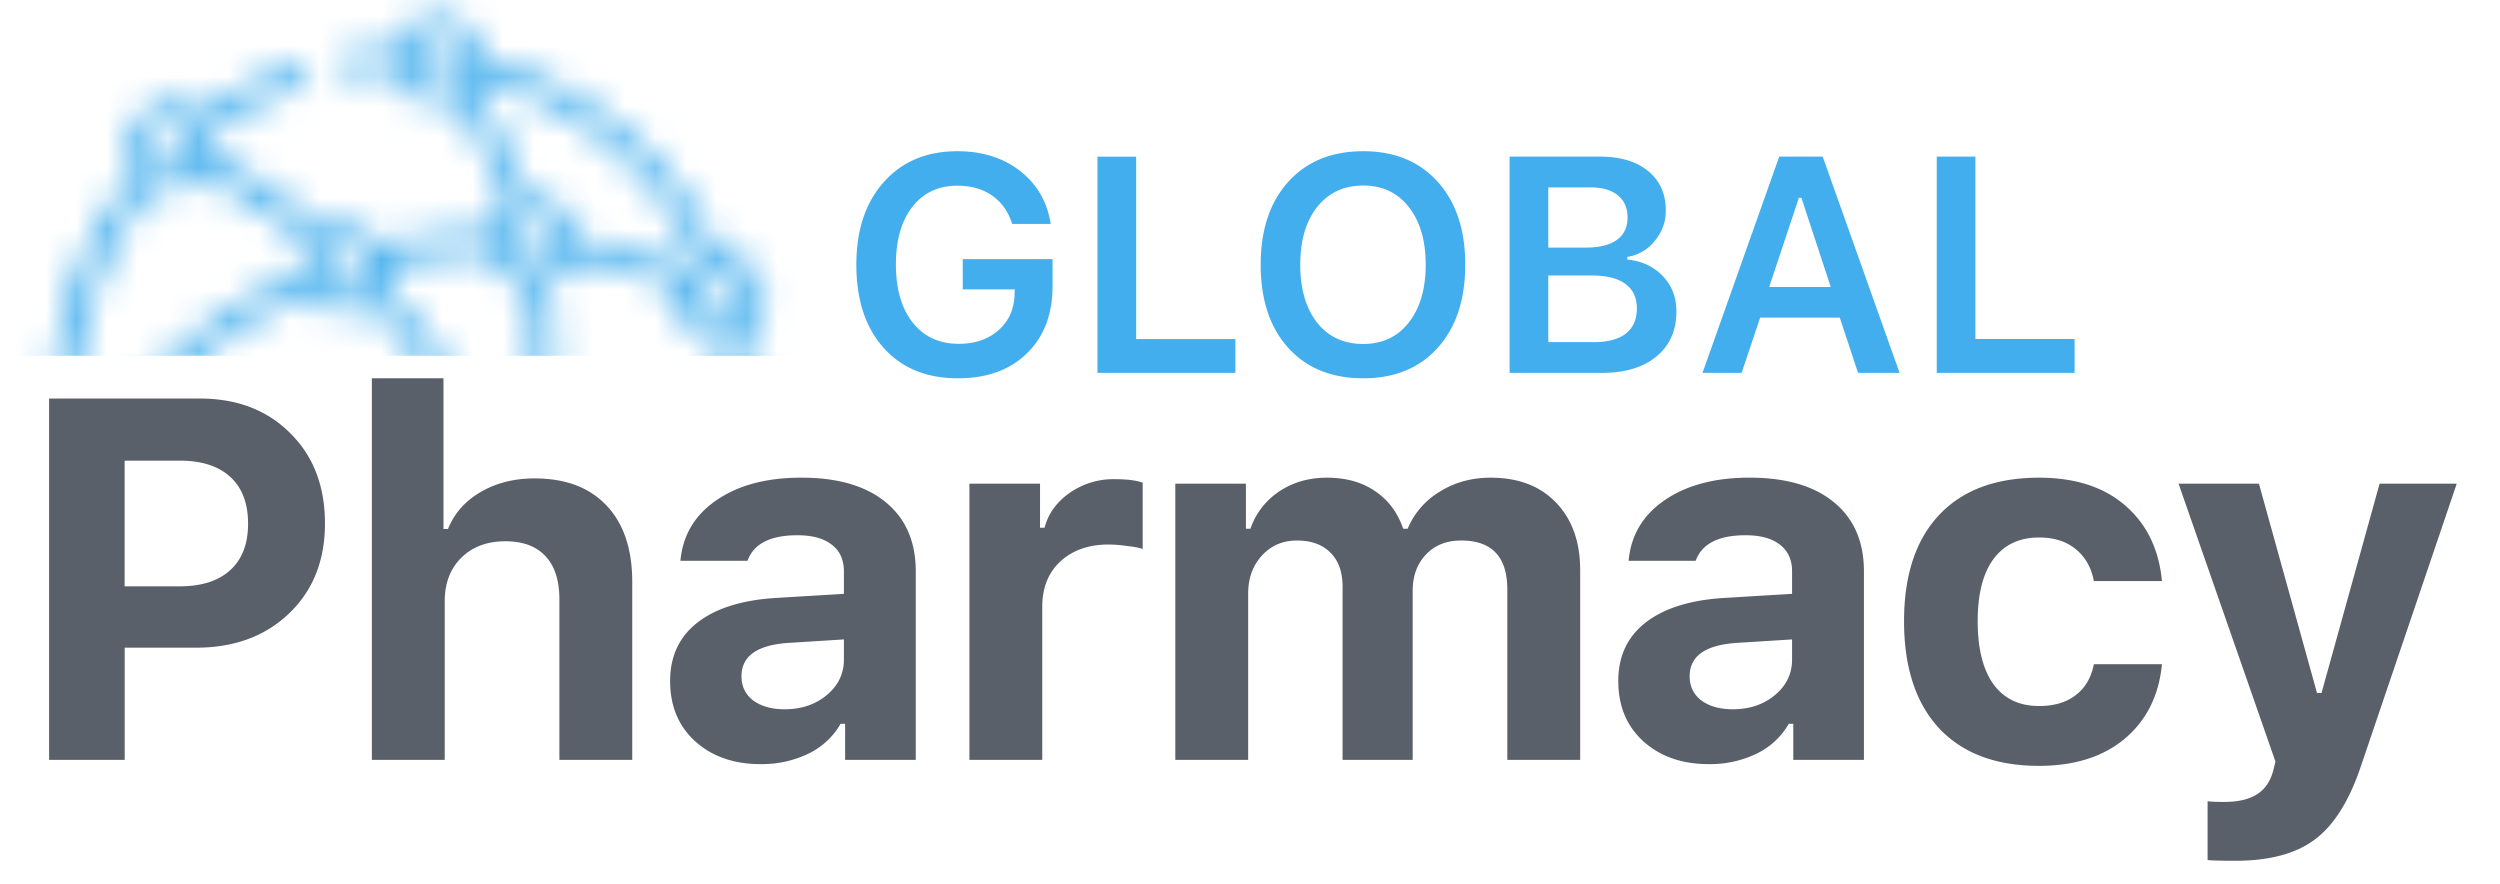 <svg width="82" height="29" fill="none" xmlns="http://www.w3.org/2000/svg"><g clip-path="url(#clip0)"><path d="M34.523 9.39c0 .92-.28 1.654-.841 2.202-.56.544-1.314.816-2.261.816-1.03 0-1.842-.333-2.438-.998-.597-.669-.895-1.578-.895-2.728 0-1.134.3-2.037.9-2.709.6-.675 1.404-1.013 2.413-1.013.82 0 1.506.217 2.06.65.554.432.888 1.01 1.003 1.735H33.2c-.128-.404-.347-.713-.659-.93-.307-.216-.688-.324-1.14-.324-.62 0-1.11.231-1.475.693-.36.462-.54 1.091-.54 1.888 0 .806.183 1.442.55 1.907.37.465.872.698 1.504.698.541 0 .98-.15 1.318-.452.337-.302.511-.697.52-1.185l.006-.147h-1.706V8.5h2.945v.89zm5.997 1.73v1.11h-4.523V5.138h1.269v5.983h3.254zm4.193-6.16c1.029 0 1.843.335 2.443 1.003.603.669.904 1.575.904 2.719 0 1.143-.3 2.051-.9 2.723-.599.668-1.415 1.003-2.447 1.003-1.04 0-1.86-.335-2.463-1.003-.6-.669-.9-1.576-.9-2.723 0-1.144.302-2.05.905-2.719.606-.668 1.425-1.003 2.458-1.003zm0 1.126c-.633 0-1.136.234-1.51.703-.37.469-.555 1.1-.555 1.893 0 .796.184 1.428.55 1.897.371.469.876.703 1.515.703.629 0 1.127-.234 1.494-.703.37-.472.556-1.104.556-1.897 0-.793-.186-1.424-.556-1.893-.367-.469-.865-.703-1.494-.703zm7.835 6.145h-3.033V5.137h2.965c.671 0 1.199.16 1.582.477.384.315.576.746.576 1.293 0 .374-.122.706-.364.998a1.425 1.425 0 01-.9.521v.088c.479.046.867.227 1.165.541.298.312.447.698.447 1.16 0 .623-.217 1.114-.653 1.475-.433.36-1.028.54-1.785.54zm-1.764-6.086v1.976h1.224c.449 0 .79-.083 1.022-.25.236-.17.354-.417.354-.738 0-.311-.106-.554-.32-.727-.212-.174-.51-.26-.894-.26h-1.386zm0 5.078h1.474c.469 0 .825-.093 1.067-.28.242-.19.364-.466.364-.826 0-.354-.126-.623-.379-.806-.249-.184-.616-.275-1.1-.275h-1.426v2.187zm10.16 1.008l-.6-1.814h-2.61l-.61 1.814h-1.282l2.517-7.094h1.425l2.522 7.094h-1.362zm-1.941-5.742l-.974 2.925h2.02l-.963-2.925h-.083zm9.044 4.63v1.112h-4.522V5.137h1.268v5.983h3.254z" fill="#43AEED"/><path d="M1.608 13.072h4.944c1.221 0 2.21.378 2.965 1.134.761.75 1.142 1.738 1.142 2.965 0 1.215-.392 2.198-1.175 2.948s-1.801 1.125-3.055 1.125H4.09v3.679H1.61v-11.85zm2.48 2.037v4.123h1.8c.716 0 1.27-.175 1.658-.526.394-.356.591-.865.591-1.527 0-.668-.194-1.18-.583-1.536-.388-.356-.941-.534-1.659-.534H4.09zm8.109 9.814V12.407h2.349v4.944h.148c.207-.514.566-.92 1.075-1.215.51-.296 1.098-.444 1.766-.444 1.013 0 1.799.296 2.357.887.564.591.846 1.43.846 2.513v5.831h-2.39v-5.264c0-.624-.153-1.098-.46-1.42-.301-.324-.739-.485-1.314-.485-.597 0-1.079.18-1.445.542-.362.36-.542.837-.542 1.428v5.199h-2.39zm13.537-1.659c.552 0 1.015-.156 1.387-.468.373-.312.559-.698.559-1.158v-.665l-1.831.115c-1.019.071-1.528.435-1.528 1.092 0 .334.129.6.386.797.263.191.605.287 1.026.287zm-.789 1.799c-.876 0-1.59-.25-2.143-.748-.548-.498-.822-1.158-.822-1.979 0-.816.302-1.456.904-1.922.608-.47 1.475-.739 2.603-.804l2.193-.132v-.739c0-.378-.131-.668-.394-.87-.263-.209-.64-.313-1.134-.313-.887 0-1.431.28-1.634.838h-2.2c.076-.837.47-1.5 1.182-1.987.717-.493 1.645-.74 2.784-.74 1.193 0 2.116.269 2.767.805.657.537.986 1.293.986 2.267v6.184H27.72V23.74h-.148a2.43 2.43 0 01-1.051.978 3.51 3.51 0 01-1.577.345zm6.852-.14v-9.058h2.316v1.445h.148c.12-.46.394-.84.82-1.141a2.5 2.5 0 011.48-.452c.399 0 .705.038.919.115v2.176c-.093-.038-.26-.071-.501-.098a4.525 4.525 0 00-.616-.05c-.651 0-1.177.184-1.577.55-.4.367-.6.866-.6 1.495v5.018h-2.39zm6.753 0v-9.058h2.316v1.478h.148a2.4 2.4 0 01.944-1.224c.45-.3.97-.451 1.56-.451.63 0 1.159.147 1.586.443.432.29.739.7.92 1.232h.147a2.57 2.57 0 011.051-1.215c.488-.307 1.046-.46 1.676-.46.903 0 1.618.273 2.143.82.526.548.789 1.288.789 2.218v6.217h-2.39v-5.584c0-1.073-.504-1.61-1.511-1.61-.482 0-.868.153-1.158.46-.29.306-.435.703-.435 1.19v5.544h-2.3V19.24c0-.476-.131-.846-.394-1.109-.263-.268-.63-.402-1.1-.402-.466 0-.85.164-1.15.493-.302.328-.452.744-.452 1.248v5.453h-2.39zm18.284-1.659c.552 0 1.015-.156 1.387-.468.373-.312.559-.698.559-1.158v-.665l-1.831.115c-1.019.071-1.528.435-1.528 1.092 0 .334.129.6.386.797.263.191.605.287 1.027.287zm-.789 1.799c-.876 0-1.59-.25-2.143-.748-.548-.498-.822-1.158-.822-1.979 0-.816.302-1.456.904-1.922.608-.47 1.475-.739 2.603-.804l2.193-.132v-.739c0-.378-.132-.668-.394-.87-.263-.209-.64-.313-1.134-.313-.887 0-1.431.28-1.634.838h-2.2c.076-.837.47-1.5 1.182-1.987.717-.493 1.645-.74 2.784-.74 1.193 0 2.116.269 2.767.805.657.537.986 1.293.986 2.267v6.184H58.82V23.74h-.148a2.43 2.43 0 01-1.051.978 3.51 3.51 0 01-1.577.345zm14.867-6.004h-2.234c-.082-.443-.279-.79-.59-1.043-.307-.257-.71-.386-1.208-.386-.646 0-1.144.236-1.495.707-.345.47-.517 1.15-.517 2.036 0 .898.172 1.588.517 2.07.35.476.849.714 1.495.714.493 0 .892-.117 1.199-.353.312-.235.512-.575.6-1.018h2.233c-.098 1.024-.504 1.837-1.215 2.439-.712.597-1.65.895-2.817.895-1.413 0-2.505-.41-3.277-1.232-.766-.827-1.15-1.998-1.15-3.515 0-1.505.384-2.666 1.15-3.482.767-.815 1.859-1.223 3.277-1.223 1.183 0 2.124.304 2.825.911.706.608 1.109 1.435 1.207 2.48zm2.41 9.174c-.51 0-.814-.009-.913-.025v-1.93c.083.016.263.025.542.025.45 0 .803-.08 1.06-.239.263-.158.443-.41.542-.755l.082-.329-3.178-9.115h2.636l1.905 6.865h.148l1.905-6.865h2.53l-3.12 9.198c-.384 1.166-.888 1.984-1.512 2.455-.619.476-1.495.715-2.628.715z" fill="#596069"/><mask id="a" style="mask-type:alpha" maskUnits="userSpaceOnUse" x="1" y="0" width="25" height="26"><path d="M18.225 23.209a.331.331 0 00.042-.022c3.174-1.581 5.55-4.795 6.113-8.307 1.5-.264 1.606-2.362.127-2.761a11.514 11.514 0 00-.126-1.04c1.311-.748.729-2.757-.781-2.645-1.385-3.243-4.394-5.75-7.834-6.524-.092-1.62-2.338-1.857-2.776-.29-.513.01-1.028.054-1.534.132-.437.067-.328.756.106.69.471-.073.95-.114 1.427-.124.209.83 1.143 1.283 1.926.944a15.179 15.179 0 011.738 3.485c-.289.198-.502.51-.58.852-1.216.016-2.429.17-3.614.46a1.424 1.424 0 00-1.782-.5 21.751 21.751 0 00-3.651-2.46 1.422 1.422 0 00-.06-.79A10.677 10.677 0 019.87 2.845c.415-.135.218-.804-.216-.663-1.107.36-2.144.884-3.089 1.557-1.296-1.054-3 .534-2.069 1.898a11.52 11.52 0 00-2.624 9.118c-1.288.732-.749 2.685.726 2.644 1.359 3.38 4.469 5.998 8.03 6.762.145 1.57 2.316 1.778 2.766.263 1.7-.046 3.345-.467 4.83-1.214zm.166-.88a21.88 21.88 0 00-.74-4.011 1.43 1.43 0 00.655-1.327c1.741-.596 3.4-1.41 4.938-2.423.134.113.283.196.439.251-.518 3.11-2.546 5.974-5.292 7.51zM3.576 15.011A15.297 15.297 0 0110.087 9.6c.447.699 1.437.851 2.078.329a20.878 20.878 0 013.92 6.047 1.433 1.433 0 00-.59 1.06 21.05 21.05 0 01-11.544-.858 1.41 1.41 0 00-.375-1.166zm12.782 1.655a.715.715 0 011.005-.09c.697.638-.176 1.674-.923 1.096a.715.715 0 01-.082-1.006zm8.343-2.72a.715.715 0 01-1.005.09c-.697-.638.176-1.674.923-1.096.3.252.337.704.082 1.006zm-.893-1.824a1.431 1.431 0 00-.968 1.877 21.1 21.1 0 01-4.767 2.335 1.43 1.43 0 00-.434-.417c.584-2.18.704-4.485.35-6.705a1.43 1.43 0 00.74-.717 15.18 15.18 0 013.6 1.06c-.192.85.49 1.71 1.374 1.697.047.288.082.579.105.87zm-6.905-4.67a.715.715 0 011.006-.09c.697.638-.176 1.674-.923 1.097a.715.715 0 01-.083-1.007zm7.268 1.84c.3.253.337.705.083 1.007-.643.702-1.671-.164-1.089-.916a.715.715 0 011.006-.09zM13.895 2.516a.715.715 0 01-.083-1.007c.642-.702 1.67.164 1.089.917a.715.715 0 01-1.006.09zm1.573.317c.06-.076.11-.157.151-.24 3.206.724 6.013 3.053 7.32 6.068a1.442 1.442 0 00-.303.267 15.88 15.88 0 00-3.782-1.12 1.42 1.42 0 00-1.546-1.301 15.882 15.882 0 00-1.84-3.674zm.622 5.464c.153.55.64.96 1.208 1.017.34 2.12.227 4.319-.327 6.4-.078-.003-.157 0-.234.01a21.573 21.573 0 00-4.151-6.368c.081-.203.113-.42.097-.633 1.118-.27 2.26-.412 3.407-.426zm-4.352-.01c.3.252.338.703.083 1.006-.642.702-1.67-.165-1.088-.917a.715.715 0 011.005-.09zM5.101 4.353a.715.715 0 011.006-.09c.697.637-.176 1.674-.923 1.096a.715.715 0 01-.083-1.006zm-.07 1.731s.959.505 1.687-.359c0 0 2.359 1.418 3.415 2.287a1.412 1.412 0 00-.263.92 15.992 15.992 0 00-6.887 5.709 1.41 1.41 0 00-.43-.065c-.429-3.024.778-6.472 2.478-8.492zM2.093 16.536a.715.715 0 01-.083-1.006.715.715 0 011.006-.09c.296.25.328.715.082 1.006a.715.715 0 01-1.005.09zm4.141 4.695a10.649 10.649 0 01-2.963-4.03 1.45 1.45 0 00.417-.377 21.747 21.747 0 0011.934.898c.096.209.244.392.427.53a15.03 15.03 0 01-.847 1.572c-.238.386.354.754.594.366.33-.535.632-1.096.898-1.67.097.015.195.018.293.012.382 1.354.628 2.746.733 4.147-1.334.638-2.798 1-4.31 1.046a1.407 1.407 0 00-.154-.39c.47-.452.914-.933 1.323-1.435.288-.353-.252-.794-.54-.441-.394.482-.821.945-1.273 1.38-.713-.43-1.674-.124-2.015.633a10.647 10.647 0 01-4.517-2.241zm5.34 3.366a.715.715 0 01-.082-1.006c.642-.702 1.67.164 1.088.916a.715.715 0 01-1.005.09z" fill="#000"/></mask><g mask="url(#a)"><path fill="#43AEED" d="M-2.875-.971h29V11.67h-29z"/></g></g><defs><clipPath id="clip0"><path fill="#fff" d="M0 0h81.051v29H0z"/></clipPath></defs></svg>